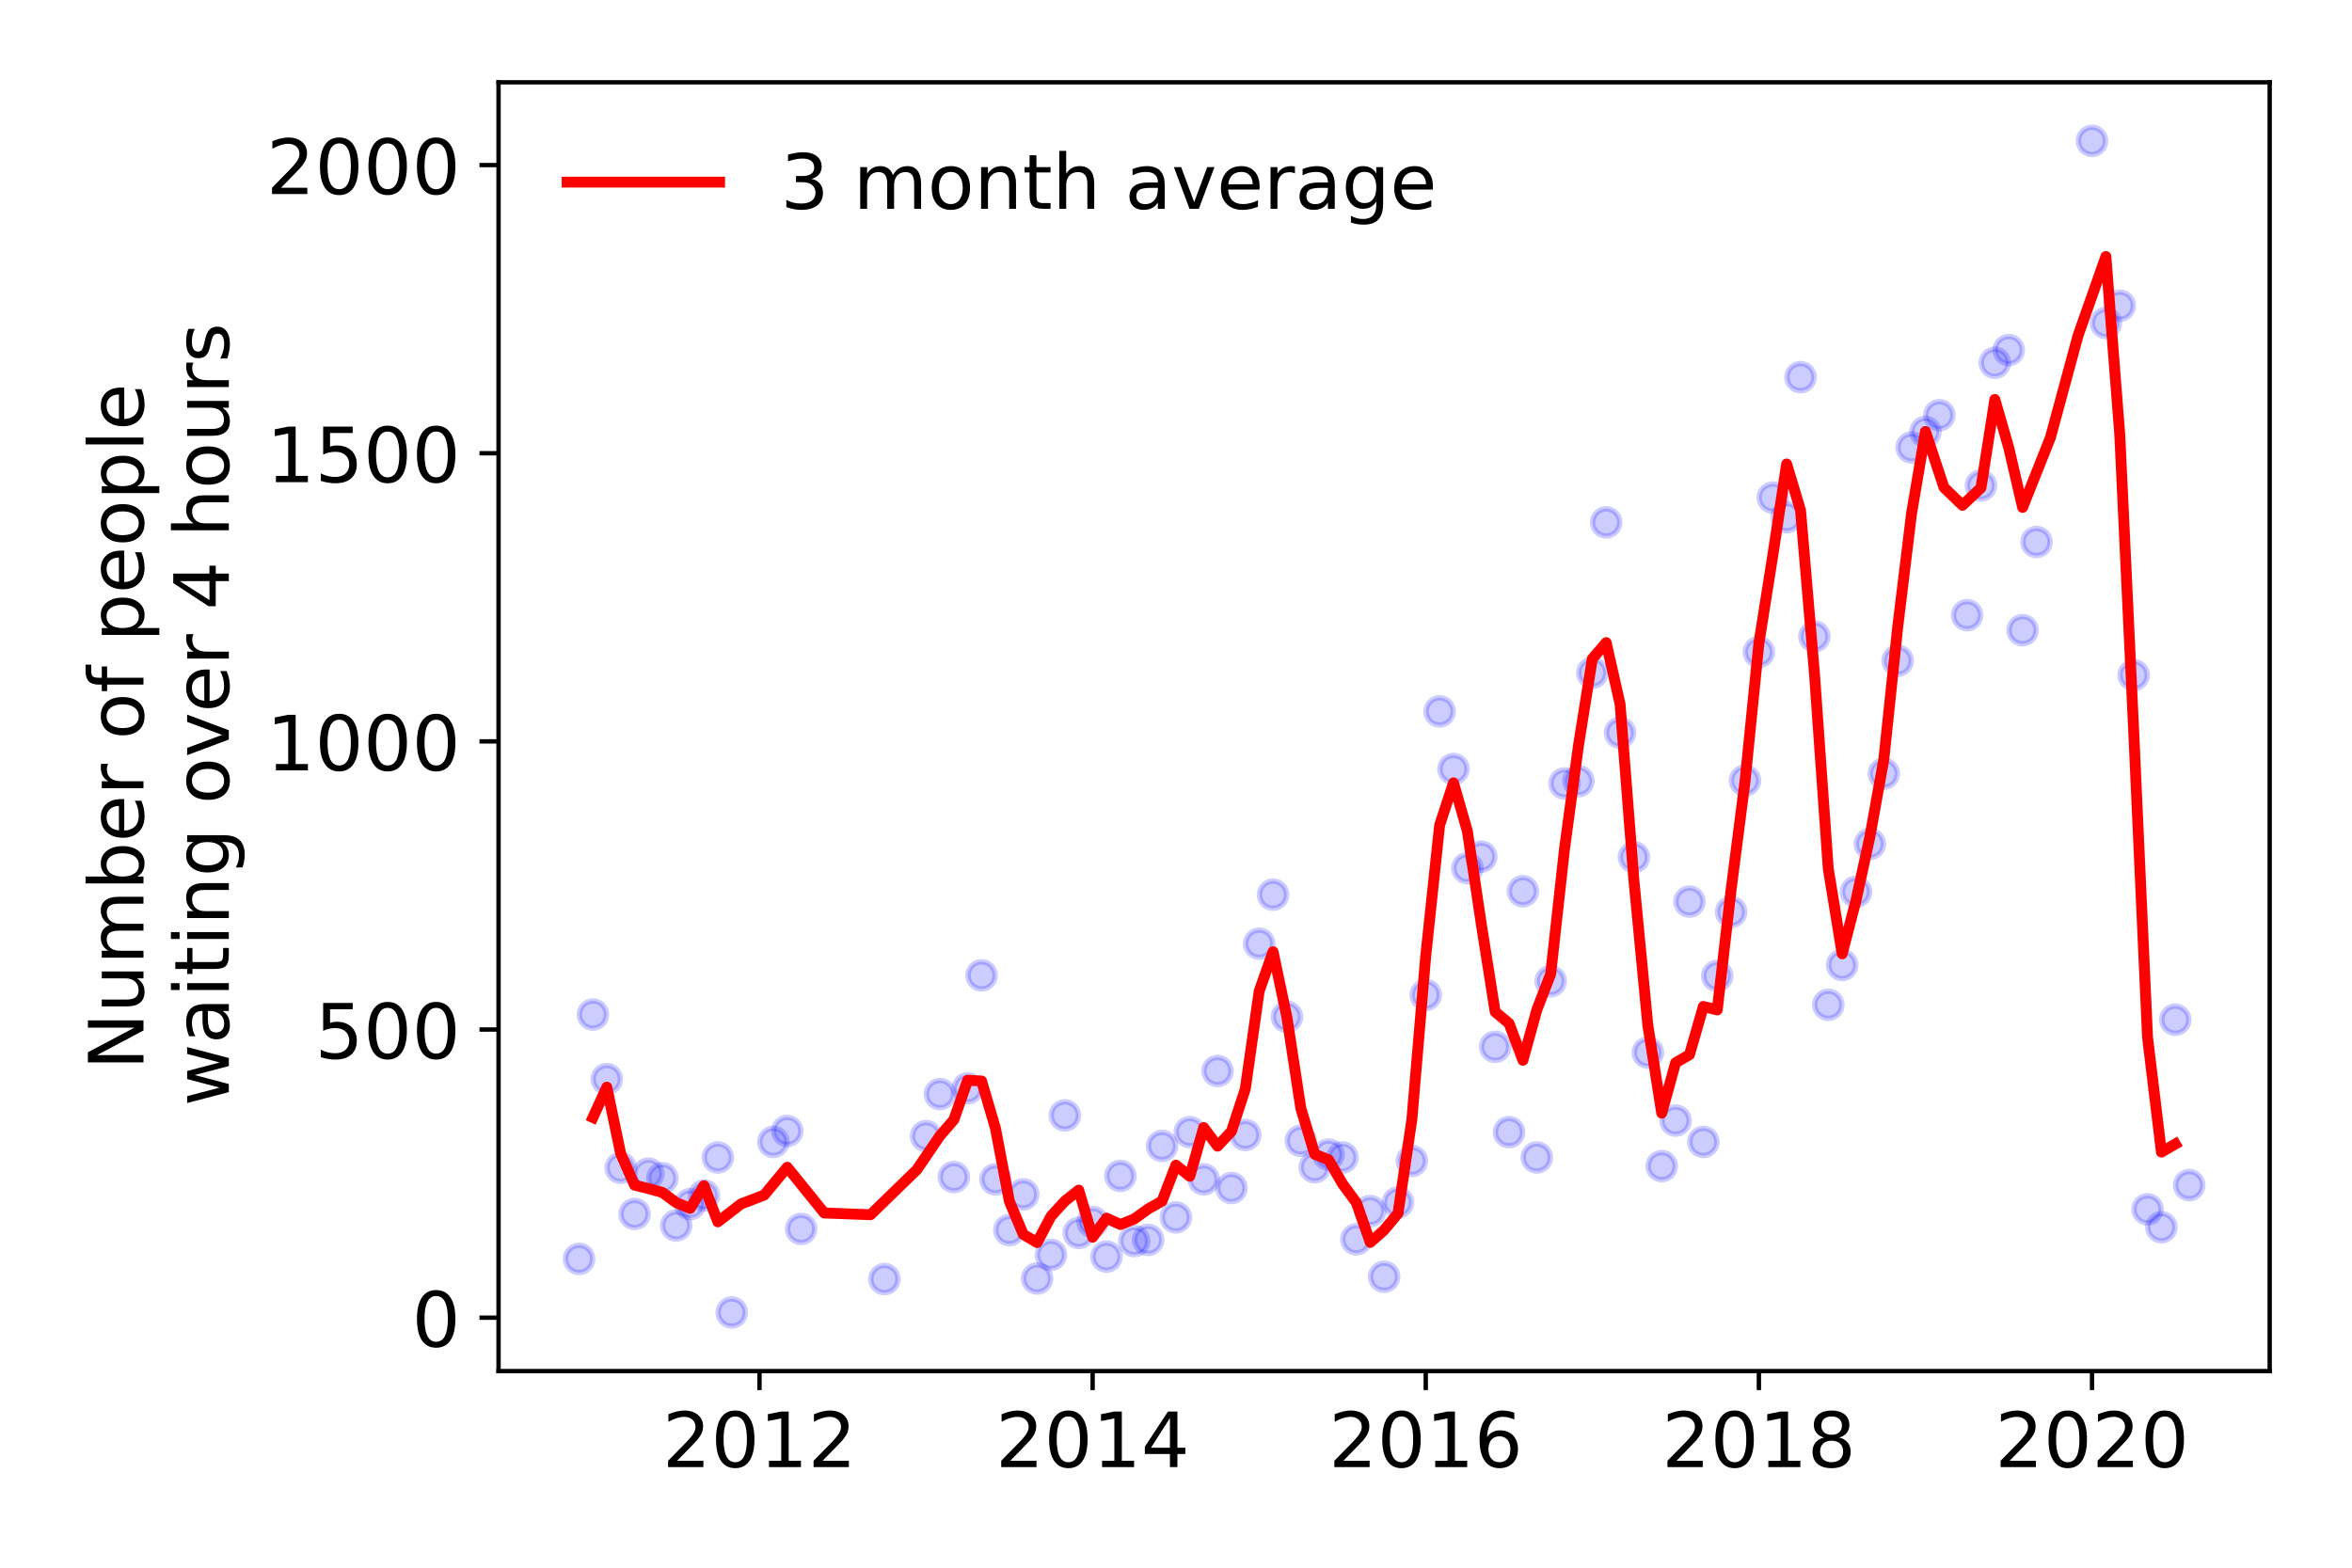 <?xml version="1.0" encoding="utf-8" standalone="no"?>
<!DOCTYPE svg PUBLIC "-//W3C//DTD SVG 1.1//EN"
  "http://www.w3.org/Graphics/SVG/1.1/DTD/svg11.dtd">
<!-- Created with matplotlib (https://matplotlib.org/) -->
<svg height="288pt" version="1.1" viewBox="0 0 432 288" width="432pt" xmlns="http://www.w3.org/2000/svg" xmlns:xlink="http://www.w3.org/1999/xlink">
 <defs>
  <style type="text/css">
*{stroke-linecap:butt;stroke-linejoin:round;}
  </style>
 </defs>
 <g id="figure_1">
  <g id="patch_1">
   <path d="M 0 288 
L 432 288 
L 432 0 
L 0 0 
z
" style="fill:#ffffff;"/>
  </g>
  <g id="axes_1">
   <g id="patch_2">
    <path d="M 91.57 251.88 
L 416.88 251.88 
L 416.88 15.12 
L 91.57 15.12 
z
" style="fill:#ffffff;"/>
   </g>
   <g id="matplotlib.axis_1">
    <g id="xtick_1">
     <g id="line2d_1">
      <defs>
       <path d="M 0 0 
L 0 3.5 
" id="m055fda1e79" style="stroke:#000000;stroke-width:0.8;"/>
      </defs>
      <g>
       <use style="stroke:#000000;stroke-width:0.8;" x="139.5" xlink:href="#m055fda1e79" y="251.88"/>
      </g>
     </g>
     <g id="text_1">
      <!-- 2012 -->
      <defs>
       <path d="M 19.188 8.297 
L 53.609 8.297 
L 53.609 0 
L 7.328 0 
L 7.328 8.297 
Q 12.938 14.109 22.625 23.891 
Q 32.328 33.688 34.812 36.531 
Q 39.547 41.844 41.422 45.531 
Q 43.312 49.219 43.312 52.781 
Q 43.312 58.594 39.234 62.25 
Q 35.156 65.922 28.609 65.922 
Q 23.969 65.922 18.812 64.312 
Q 13.672 62.703 7.812 59.422 
L 7.812 69.391 
Q 13.766 71.781 18.938 73 
Q 24.125 74.219 28.422 74.219 
Q 39.75 74.219 46.484 68.547 
Q 53.219 62.891 53.219 53.422 
Q 53.219 48.922 51.531 44.891 
Q 49.859 40.875 45.406 35.406 
Q 44.188 33.984 37.641 27.219 
Q 31.109 20.453 19.188 8.297 
z
" id="DejaVuSans-50"/>
       <path d="M 31.781 66.406 
Q 24.172 66.406 20.328 58.906 
Q 16.5 51.422 16.5 36.375 
Q 16.5 21.391 20.328 13.891 
Q 24.172 6.391 31.781 6.391 
Q 39.453 6.391 43.281 13.891 
Q 47.125 21.391 47.125 36.375 
Q 47.125 51.422 43.281 58.906 
Q 39.453 66.406 31.781 66.406 
z
M 31.781 74.219 
Q 44.047 74.219 50.516 64.516 
Q 56.984 54.828 56.984 36.375 
Q 56.984 17.969 50.516 8.266 
Q 44.047 -1.422 31.781 -1.422 
Q 19.531 -1.422 13.062 8.266 
Q 6.594 17.969 6.594 36.375 
Q 6.594 54.828 13.062 64.516 
Q 19.531 74.219 31.781 74.219 
z
" id="DejaVuSans-48"/>
       <path d="M 12.406 8.297 
L 28.516 8.297 
L 28.516 63.922 
L 10.984 60.406 
L 10.984 69.391 
L 28.422 72.906 
L 38.281 72.906 
L 38.281 8.297 
L 54.391 8.297 
L 54.391 0 
L 12.406 0 
z
" id="DejaVuSans-49"/>
      </defs>
      <g transform="translate(121.685 269.518)scale(0.14 -0.14)">
       <use xlink:href="#DejaVuSans-50"/>
       <use x="63.623" xlink:href="#DejaVuSans-48"/>
       <use x="127.246" xlink:href="#DejaVuSans-49"/>
       <use x="190.869" xlink:href="#DejaVuSans-50"/>
      </g>
     </g>
    </g>
    <g id="xtick_2">
     <g id="line2d_2">
      <g>
       <use style="stroke:#000000;stroke-width:0.8;" x="200.687" xlink:href="#m055fda1e79" y="251.88"/>
      </g>
     </g>
     <g id="text_2">
      <!-- 2014 -->
      <defs>
       <path d="M 37.797 64.312 
L 12.891 25.391 
L 37.797 25.391 
z
M 35.203 72.906 
L 47.609 72.906 
L 47.609 25.391 
L 58.016 25.391 
L 58.016 17.188 
L 47.609 17.188 
L 47.609 0 
L 37.797 0 
L 37.797 17.188 
L 4.891 17.188 
L 4.891 26.703 
z
" id="DejaVuSans-52"/>
      </defs>
      <g transform="translate(182.872 269.518)scale(0.14 -0.14)">
       <use xlink:href="#DejaVuSans-50"/>
       <use x="63.623" xlink:href="#DejaVuSans-48"/>
       <use x="127.246" xlink:href="#DejaVuSans-49"/>
       <use x="190.869" xlink:href="#DejaVuSans-52"/>
      </g>
     </g>
    </g>
    <g id="xtick_3">
     <g id="line2d_3">
      <g>
       <use style="stroke:#000000;stroke-width:0.8;" x="261.873" xlink:href="#m055fda1e79" y="251.88"/>
      </g>
     </g>
     <g id="text_3">
      <!-- 2016 -->
      <defs>
       <path d="M 33.016 40.375 
Q 26.375 40.375 22.484 35.828 
Q 18.609 31.297 18.609 23.391 
Q 18.609 15.531 22.484 10.953 
Q 26.375 6.391 33.016 6.391 
Q 39.656 6.391 43.531 10.953 
Q 47.406 15.531 47.406 23.391 
Q 47.406 31.297 43.531 35.828 
Q 39.656 40.375 33.016 40.375 
z
M 52.594 71.297 
L 52.594 62.312 
Q 48.875 64.062 45.094 64.984 
Q 41.312 65.922 37.594 65.922 
Q 27.828 65.922 22.672 59.328 
Q 17.531 52.734 16.797 39.406 
Q 19.672 43.656 24.016 45.922 
Q 28.375 48.188 33.594 48.188 
Q 44.578 48.188 50.953 41.516 
Q 57.328 34.859 57.328 23.391 
Q 57.328 12.156 50.688 5.359 
Q 44.047 -1.422 33.016 -1.422 
Q 20.359 -1.422 13.672 8.266 
Q 6.984 17.969 6.984 36.375 
Q 6.984 53.656 15.188 63.938 
Q 23.391 74.219 37.203 74.219 
Q 40.922 74.219 44.703 73.484 
Q 48.484 72.75 52.594 71.297 
z
" id="DejaVuSans-54"/>
      </defs>
      <g transform="translate(244.058 269.518)scale(0.14 -0.14)">
       <use xlink:href="#DejaVuSans-50"/>
       <use x="63.623" xlink:href="#DejaVuSans-48"/>
       <use x="127.246" xlink:href="#DejaVuSans-49"/>
       <use x="190.869" xlink:href="#DejaVuSans-54"/>
      </g>
     </g>
    </g>
    <g id="xtick_4">
     <g id="line2d_4">
      <g>
       <use style="stroke:#000000;stroke-width:0.8;" x="323.06" xlink:href="#m055fda1e79" y="251.88"/>
      </g>
     </g>
     <g id="text_4">
      <!-- 2018 -->
      <defs>
       <path d="M 31.781 34.625 
Q 24.75 34.625 20.719 30.859 
Q 16.703 27.094 16.703 20.516 
Q 16.703 13.922 20.719 10.156 
Q 24.75 6.391 31.781 6.391 
Q 38.812 6.391 42.859 10.172 
Q 46.922 13.969 46.922 20.516 
Q 46.922 27.094 42.891 30.859 
Q 38.875 34.625 31.781 34.625 
z
M 21.922 38.812 
Q 15.578 40.375 12.031 44.719 
Q 8.5 49.078 8.5 55.328 
Q 8.5 64.062 14.719 69.141 
Q 20.953 74.219 31.781 74.219 
Q 42.672 74.219 48.875 69.141 
Q 55.078 64.062 55.078 55.328 
Q 55.078 49.078 51.531 44.719 
Q 48 40.375 41.703 38.812 
Q 48.828 37.156 52.797 32.312 
Q 56.781 27.484 56.781 20.516 
Q 56.781 9.906 50.312 4.234 
Q 43.844 -1.422 31.781 -1.422 
Q 19.734 -1.422 13.25 4.234 
Q 6.781 9.906 6.781 20.516 
Q 6.781 27.484 10.781 32.312 
Q 14.797 37.156 21.922 38.812 
z
M 18.312 54.391 
Q 18.312 48.734 21.844 45.562 
Q 25.391 42.391 31.781 42.391 
Q 38.141 42.391 41.719 45.562 
Q 45.312 48.734 45.312 54.391 
Q 45.312 60.062 41.719 63.234 
Q 38.141 66.406 31.781 66.406 
Q 25.391 66.406 21.844 63.234 
Q 18.312 60.062 18.312 54.391 
z
" id="DejaVuSans-56"/>
      </defs>
      <g transform="translate(305.245 269.518)scale(0.14 -0.14)">
       <use xlink:href="#DejaVuSans-50"/>
       <use x="63.623" xlink:href="#DejaVuSans-48"/>
       <use x="127.246" xlink:href="#DejaVuSans-49"/>
       <use x="190.869" xlink:href="#DejaVuSans-56"/>
      </g>
     </g>
    </g>
    <g id="xtick_5">
     <g id="line2d_5">
      <g>
       <use style="stroke:#000000;stroke-width:0.8;" x="384.247" xlink:href="#m055fda1e79" y="251.88"/>
      </g>
     </g>
     <g id="text_5">
      <!-- 2020 -->
      <g transform="translate(366.432 269.518)scale(0.14 -0.14)">
       <use xlink:href="#DejaVuSans-50"/>
       <use x="63.623" xlink:href="#DejaVuSans-48"/>
       <use x="127.246" xlink:href="#DejaVuSans-50"/>
       <use x="190.869" xlink:href="#DejaVuSans-48"/>
      </g>
     </g>
    </g>
   </g>
   <g id="matplotlib.axis_2">
    <g id="ytick_1">
     <g id="line2d_6">
      <defs>
       <path d="M 0 0 
L -3.5 0 
" id="mafbe5d1436" style="stroke:#000000;stroke-width:0.8;"/>
      </defs>
      <g>
       <use style="stroke:#000000;stroke-width:0.8;" x="91.57" xlink:href="#mafbe5d1436" y="242.071"/>
      </g>
     </g>
     <g id="text_6">
      <!-- 0 -->
      <g transform="translate(75.662 247.39)scale(0.14 -0.14)">
       <use xlink:href="#DejaVuSans-48"/>
      </g>
     </g>
    </g>
    <g id="ytick_2">
     <g id="line2d_7">
      <g>
       <use style="stroke:#000000;stroke-width:0.8;" x="91.57" xlink:href="#mafbe5d1436" y="189.135"/>
      </g>
     </g>
     <g id="text_7">
      <!-- 500 -->
      <defs>
       <path d="M 10.797 72.906 
L 49.516 72.906 
L 49.516 64.594 
L 19.828 64.594 
L 19.828 46.734 
Q 21.969 47.469 24.109 47.828 
Q 26.266 48.188 28.422 48.188 
Q 40.625 48.188 47.75 41.5 
Q 54.891 34.812 54.891 23.391 
Q 54.891 11.625 47.562 5.094 
Q 40.234 -1.422 26.906 -1.422 
Q 22.312 -1.422 17.547 -0.641 
Q 12.797 0.141 7.719 1.703 
L 7.719 11.625 
Q 12.109 9.234 16.797 8.062 
Q 21.484 6.891 26.703 6.891 
Q 35.156 6.891 40.078 11.328 
Q 45.016 15.766 45.016 23.391 
Q 45.016 31 40.078 35.438 
Q 35.156 39.891 26.703 39.891 
Q 22.75 39.891 18.812 39.016 
Q 14.891 38.141 10.797 36.281 
z
" id="DejaVuSans-53"/>
      </defs>
      <g transform="translate(57.847 194.454)scale(0.14 -0.14)">
       <use xlink:href="#DejaVuSans-53"/>
       <use x="63.623" xlink:href="#DejaVuSans-48"/>
       <use x="127.246" xlink:href="#DejaVuSans-48"/>
      </g>
     </g>
    </g>
    <g id="ytick_3">
     <g id="line2d_8">
      <g>
       <use style="stroke:#000000;stroke-width:0.8;" x="91.57" xlink:href="#mafbe5d1436" y="136.2"/>
      </g>
     </g>
     <g id="text_8">
      <!-- 1000 -->
      <g transform="translate(48.94 141.519)scale(0.14 -0.14)">
       <use xlink:href="#DejaVuSans-49"/>
       <use x="63.623" xlink:href="#DejaVuSans-48"/>
       <use x="127.246" xlink:href="#DejaVuSans-48"/>
       <use x="190.869" xlink:href="#DejaVuSans-48"/>
      </g>
     </g>
    </g>
    <g id="ytick_4">
     <g id="line2d_9">
      <g>
       <use style="stroke:#000000;stroke-width:0.8;" x="91.57" xlink:href="#mafbe5d1436" y="83.264"/>
      </g>
     </g>
     <g id="text_9">
      <!-- 1500 -->
      <g transform="translate(48.94 88.583)scale(0.14 -0.14)">
       <use xlink:href="#DejaVuSans-49"/>
       <use x="63.623" xlink:href="#DejaVuSans-53"/>
       <use x="127.246" xlink:href="#DejaVuSans-48"/>
       <use x="190.869" xlink:href="#DejaVuSans-48"/>
      </g>
     </g>
    </g>
    <g id="ytick_5">
     <g id="line2d_10">
      <g>
       <use style="stroke:#000000;stroke-width:0.8;" x="91.57" xlink:href="#mafbe5d1436" y="30.328"/>
      </g>
     </g>
     <g id="text_10">
      <!-- 2000 -->
      <g transform="translate(48.94 35.647)scale(0.14 -0.14)">
       <use xlink:href="#DejaVuSans-50"/>
       <use x="63.623" xlink:href="#DejaVuSans-48"/>
       <use x="127.246" xlink:href="#DejaVuSans-48"/>
       <use x="190.869" xlink:href="#DejaVuSans-48"/>
      </g>
     </g>
    </g>
    <g id="text_11">
     <!-- Number of people -->
     <defs>
      <path d="M 9.812 72.906 
L 23.094 72.906 
L 55.422 11.922 
L 55.422 72.906 
L 64.984 72.906 
L 64.984 0 
L 51.703 0 
L 19.391 60.984 
L 19.391 0 
L 9.812 0 
z
" id="DejaVuSans-78"/>
      <path d="M 8.5 21.578 
L 8.5 54.688 
L 17.484 54.688 
L 17.484 21.922 
Q 17.484 14.156 20.5 10.266 
Q 23.531 6.391 29.594 6.391 
Q 36.859 6.391 41.078 11.031 
Q 45.312 15.672 45.312 23.688 
L 45.312 54.688 
L 54.297 54.688 
L 54.297 0 
L 45.312 0 
L 45.312 8.406 
Q 42.047 3.422 37.719 1 
Q 33.406 -1.422 27.688 -1.422 
Q 18.266 -1.422 13.375 4.438 
Q 8.5 10.297 8.5 21.578 
z
M 31.109 56 
z
" id="DejaVuSans-117"/>
      <path d="M 52 44.188 
Q 55.375 50.25 60.062 53.125 
Q 64.75 56 71.094 56 
Q 79.641 56 84.281 50.016 
Q 88.922 44.047 88.922 33.016 
L 88.922 0 
L 79.891 0 
L 79.891 32.719 
Q 79.891 40.578 77.094 44.375 
Q 74.312 48.188 68.609 48.188 
Q 61.625 48.188 57.562 43.547 
Q 53.516 38.922 53.516 30.906 
L 53.516 0 
L 44.484 0 
L 44.484 32.719 
Q 44.484 40.625 41.703 44.406 
Q 38.922 48.188 33.109 48.188 
Q 26.219 48.188 22.156 43.531 
Q 18.109 38.875 18.109 30.906 
L 18.109 0 
L 9.078 0 
L 9.078 54.688 
L 18.109 54.688 
L 18.109 46.188 
Q 21.188 51.219 25.484 53.609 
Q 29.781 56 35.688 56 
Q 41.656 56 45.828 52.969 
Q 50 49.953 52 44.188 
z
" id="DejaVuSans-109"/>
      <path d="M 48.688 27.297 
Q 48.688 37.203 44.609 42.844 
Q 40.531 48.484 33.406 48.484 
Q 26.266 48.484 22.188 42.844 
Q 18.109 37.203 18.109 27.297 
Q 18.109 17.391 22.188 11.75 
Q 26.266 6.109 33.406 6.109 
Q 40.531 6.109 44.609 11.75 
Q 48.688 17.391 48.688 27.297 
z
M 18.109 46.391 
Q 20.953 51.266 25.266 53.625 
Q 29.594 56 35.594 56 
Q 45.562 56 51.781 48.094 
Q 58.016 40.188 58.016 27.297 
Q 58.016 14.406 51.781 6.484 
Q 45.562 -1.422 35.594 -1.422 
Q 29.594 -1.422 25.266 0.953 
Q 20.953 3.328 18.109 8.203 
L 18.109 0 
L 9.078 0 
L 9.078 75.984 
L 18.109 75.984 
z
" id="DejaVuSans-98"/>
      <path d="M 56.203 29.594 
L 56.203 25.203 
L 14.891 25.203 
Q 15.484 15.922 20.484 11.062 
Q 25.484 6.203 34.422 6.203 
Q 39.594 6.203 44.453 7.469 
Q 49.312 8.734 54.109 11.281 
L 54.109 2.781 
Q 49.266 0.734 44.188 -0.344 
Q 39.109 -1.422 33.891 -1.422 
Q 20.797 -1.422 13.156 6.188 
Q 5.516 13.812 5.516 26.812 
Q 5.516 40.234 12.766 48.109 
Q 20.016 56 32.328 56 
Q 43.359 56 49.781 48.891 
Q 56.203 41.797 56.203 29.594 
z
M 47.219 32.234 
Q 47.125 39.594 43.094 43.984 
Q 39.062 48.391 32.422 48.391 
Q 24.906 48.391 20.391 44.141 
Q 15.875 39.891 15.188 32.172 
z
" id="DejaVuSans-101"/>
      <path d="M 41.109 46.297 
Q 39.594 47.172 37.812 47.578 
Q 36.031 48 33.891 48 
Q 26.266 48 22.188 43.047 
Q 18.109 38.094 18.109 28.812 
L 18.109 0 
L 9.078 0 
L 9.078 54.688 
L 18.109 54.688 
L 18.109 46.188 
Q 20.953 51.172 25.484 53.578 
Q 30.031 56 36.531 56 
Q 37.453 56 38.578 55.875 
Q 39.703 55.766 41.062 55.516 
z
" id="DejaVuSans-114"/>
      <path id="DejaVuSans-32"/>
      <path d="M 30.609 48.391 
Q 23.391 48.391 19.188 42.75 
Q 14.984 37.109 14.984 27.297 
Q 14.984 17.484 19.156 11.844 
Q 23.344 6.203 30.609 6.203 
Q 37.797 6.203 41.984 11.859 
Q 46.188 17.531 46.188 27.297 
Q 46.188 37.016 41.984 42.703 
Q 37.797 48.391 30.609 48.391 
z
M 30.609 56 
Q 42.328 56 49.016 48.375 
Q 55.719 40.766 55.719 27.297 
Q 55.719 13.875 49.016 6.219 
Q 42.328 -1.422 30.609 -1.422 
Q 18.844 -1.422 12.172 6.219 
Q 5.516 13.875 5.516 27.297 
Q 5.516 40.766 12.172 48.375 
Q 18.844 56 30.609 56 
z
" id="DejaVuSans-111"/>
      <path d="M 37.109 75.984 
L 37.109 68.5 
L 28.516 68.5 
Q 23.688 68.5 21.797 66.547 
Q 19.922 64.594 19.922 59.516 
L 19.922 54.688 
L 34.719 54.688 
L 34.719 47.703 
L 19.922 47.703 
L 19.922 0 
L 10.891 0 
L 10.891 47.703 
L 2.297 47.703 
L 2.297 54.688 
L 10.891 54.688 
L 10.891 58.5 
Q 10.891 67.625 15.141 71.797 
Q 19.391 75.984 28.609 75.984 
z
" id="DejaVuSans-102"/>
      <path d="M 18.109 8.203 
L 18.109 -20.797 
L 9.078 -20.797 
L 9.078 54.688 
L 18.109 54.688 
L 18.109 46.391 
Q 20.953 51.266 25.266 53.625 
Q 29.594 56 35.594 56 
Q 45.562 56 51.781 48.094 
Q 58.016 40.188 58.016 27.297 
Q 58.016 14.406 51.781 6.484 
Q 45.562 -1.422 35.594 -1.422 
Q 29.594 -1.422 25.266 0.953 
Q 20.953 3.328 18.109 8.203 
z
M 48.688 27.297 
Q 48.688 37.203 44.609 42.844 
Q 40.531 48.484 33.406 48.484 
Q 26.266 48.484 22.188 42.844 
Q 18.109 37.203 18.109 27.297 
Q 18.109 17.391 22.188 11.75 
Q 26.266 6.109 33.406 6.109 
Q 40.531 6.109 44.609 11.75 
Q 48.688 17.391 48.688 27.297 
z
" id="DejaVuSans-112"/>
      <path d="M 9.422 75.984 
L 18.406 75.984 
L 18.406 0 
L 9.422 0 
z
" id="DejaVuSans-108"/>
     </defs>
     <g transform="translate(26.352 196.547)rotate(-90)scale(0.14 -0.14)">
      <use xlink:href="#DejaVuSans-78"/>
      <use x="74.805" xlink:href="#DejaVuSans-117"/>
      <use x="138.184" xlink:href="#DejaVuSans-109"/>
      <use x="235.596" xlink:href="#DejaVuSans-98"/>
      <use x="299.072" xlink:href="#DejaVuSans-101"/>
      <use x="360.596" xlink:href="#DejaVuSans-114"/>
      <use x="401.709" xlink:href="#DejaVuSans-32"/>
      <use x="433.496" xlink:href="#DejaVuSans-111"/>
      <use x="494.678" xlink:href="#DejaVuSans-102"/>
      <use x="529.883" xlink:href="#DejaVuSans-32"/>
      <use x="561.67" xlink:href="#DejaVuSans-112"/>
      <use x="625.146" xlink:href="#DejaVuSans-101"/>
      <use x="686.67" xlink:href="#DejaVuSans-111"/>
      <use x="747.852" xlink:href="#DejaVuSans-112"/>
      <use x="811.328" xlink:href="#DejaVuSans-108"/>
      <use x="839.111" xlink:href="#DejaVuSans-101"/>
     </g>
     <!--  waiting over 4 hours -->
     <defs>
      <path d="M 4.203 54.688 
L 13.188 54.688 
L 24.422 12.016 
L 35.594 54.688 
L 46.188 54.688 
L 57.422 12.016 
L 68.609 54.688 
L 77.594 54.688 
L 63.281 0 
L 52.688 0 
L 40.922 44.828 
L 29.109 0 
L 18.5 0 
z
" id="DejaVuSans-119"/>
      <path d="M 34.281 27.484 
Q 23.391 27.484 19.188 25 
Q 14.984 22.516 14.984 16.5 
Q 14.984 11.719 18.141 8.906 
Q 21.297 6.109 26.703 6.109 
Q 34.188 6.109 38.703 11.406 
Q 43.219 16.703 43.219 25.484 
L 43.219 27.484 
z
M 52.203 31.203 
L 52.203 0 
L 43.219 0 
L 43.219 8.297 
Q 40.141 3.328 35.547 0.953 
Q 30.953 -1.422 24.312 -1.422 
Q 15.922 -1.422 10.953 3.297 
Q 6 8.016 6 15.922 
Q 6 25.141 12.172 29.828 
Q 18.359 34.516 30.609 34.516 
L 43.219 34.516 
L 43.219 35.406 
Q 43.219 41.609 39.141 45 
Q 35.062 48.391 27.688 48.391 
Q 23 48.391 18.547 47.266 
Q 14.109 46.141 10.016 43.891 
L 10.016 52.203 
Q 14.938 54.109 19.578 55.047 
Q 24.219 56 28.609 56 
Q 40.484 56 46.344 49.844 
Q 52.203 43.703 52.203 31.203 
z
" id="DejaVuSans-97"/>
      <path d="M 9.422 54.688 
L 18.406 54.688 
L 18.406 0 
L 9.422 0 
z
M 9.422 75.984 
L 18.406 75.984 
L 18.406 64.594 
L 9.422 64.594 
z
" id="DejaVuSans-105"/>
      <path d="M 18.312 70.219 
L 18.312 54.688 
L 36.812 54.688 
L 36.812 47.703 
L 18.312 47.703 
L 18.312 18.016 
Q 18.312 11.328 20.141 9.422 
Q 21.969 7.516 27.594 7.516 
L 36.812 7.516 
L 36.812 0 
L 27.594 0 
Q 17.188 0 13.234 3.875 
Q 9.281 7.766 9.281 18.016 
L 9.281 47.703 
L 2.688 47.703 
L 2.688 54.688 
L 9.281 54.688 
L 9.281 70.219 
z
" id="DejaVuSans-116"/>
      <path d="M 54.891 33.016 
L 54.891 0 
L 45.906 0 
L 45.906 32.719 
Q 45.906 40.484 42.875 44.328 
Q 39.844 48.188 33.797 48.188 
Q 26.516 48.188 22.312 43.547 
Q 18.109 38.922 18.109 30.906 
L 18.109 0 
L 9.078 0 
L 9.078 54.688 
L 18.109 54.688 
L 18.109 46.188 
Q 21.344 51.125 25.703 53.562 
Q 30.078 56 35.797 56 
Q 45.219 56 50.047 50.172 
Q 54.891 44.344 54.891 33.016 
z
" id="DejaVuSans-110"/>
      <path d="M 45.406 27.984 
Q 45.406 37.75 41.375 43.109 
Q 37.359 48.484 30.078 48.484 
Q 22.859 48.484 18.828 43.109 
Q 14.797 37.75 14.797 27.984 
Q 14.797 18.266 18.828 12.891 
Q 22.859 7.516 30.078 7.516 
Q 37.359 7.516 41.375 12.891 
Q 45.406 18.266 45.406 27.984 
z
M 54.391 6.781 
Q 54.391 -7.172 48.188 -13.984 
Q 42 -20.797 29.203 -20.797 
Q 24.469 -20.797 20.266 -20.094 
Q 16.062 -19.391 12.109 -17.922 
L 12.109 -9.188 
Q 16.062 -11.328 19.922 -12.344 
Q 23.781 -13.375 27.781 -13.375 
Q 36.625 -13.375 41.016 -8.766 
Q 45.406 -4.156 45.406 5.172 
L 45.406 9.625 
Q 42.625 4.781 38.281 2.391 
Q 33.938 0 27.875 0 
Q 17.828 0 11.672 7.656 
Q 5.516 15.328 5.516 27.984 
Q 5.516 40.672 11.672 48.328 
Q 17.828 56 27.875 56 
Q 33.938 56 38.281 53.609 
Q 42.625 51.219 45.406 46.391 
L 45.406 54.688 
L 54.391 54.688 
z
" id="DejaVuSans-103"/>
      <path d="M 2.984 54.688 
L 12.5 54.688 
L 29.594 8.797 
L 46.688 54.688 
L 56.203 54.688 
L 35.688 0 
L 23.484 0 
z
" id="DejaVuSans-118"/>
      <path d="M 54.891 33.016 
L 54.891 0 
L 45.906 0 
L 45.906 32.719 
Q 45.906 40.484 42.875 44.328 
Q 39.844 48.188 33.797 48.188 
Q 26.516 48.188 22.312 43.547 
Q 18.109 38.922 18.109 30.906 
L 18.109 0 
L 9.078 0 
L 9.078 75.984 
L 18.109 75.984 
L 18.109 46.188 
Q 21.344 51.125 25.703 53.562 
Q 30.078 56 35.797 56 
Q 45.219 56 50.047 50.172 
Q 54.891 44.344 54.891 33.016 
z
" id="DejaVuSans-104"/>
      <path d="M 44.281 53.078 
L 44.281 44.578 
Q 40.484 46.531 36.375 47.5 
Q 32.281 48.484 27.875 48.484 
Q 21.188 48.484 17.844 46.438 
Q 14.5 44.391 14.5 40.281 
Q 14.5 37.156 16.891 35.375 
Q 19.281 33.594 26.516 31.984 
L 29.594 31.297 
Q 39.156 29.25 43.188 25.516 
Q 47.219 21.781 47.219 15.094 
Q 47.219 7.469 41.188 3.016 
Q 35.156 -1.422 24.609 -1.422 
Q 20.219 -1.422 15.453 -0.562 
Q 10.688 0.297 5.422 2 
L 5.422 11.281 
Q 10.406 8.688 15.234 7.391 
Q 20.062 6.109 24.812 6.109 
Q 31.156 6.109 34.562 8.281 
Q 37.984 10.453 37.984 14.406 
Q 37.984 18.062 35.516 20.016 
Q 33.062 21.969 24.703 23.781 
L 21.578 24.516 
Q 13.234 26.266 9.516 29.906 
Q 5.812 33.547 5.812 39.891 
Q 5.812 47.609 11.281 51.797 
Q 16.75 56 26.812 56 
Q 31.781 56 36.172 55.266 
Q 40.578 54.547 44.281 53.078 
z
" id="DejaVuSans-115"/>
     </defs>
     <g transform="translate(42.028 207.672)rotate(-90)scale(0.14 -0.14)">
      <use xlink:href="#DejaVuSans-32"/>
      <use x="31.787" xlink:href="#DejaVuSans-119"/>
      <use x="113.574" xlink:href="#DejaVuSans-97"/>
      <use x="174.854" xlink:href="#DejaVuSans-105"/>
      <use x="202.637" xlink:href="#DejaVuSans-116"/>
      <use x="241.846" xlink:href="#DejaVuSans-105"/>
      <use x="269.629" xlink:href="#DejaVuSans-110"/>
      <use x="333.008" xlink:href="#DejaVuSans-103"/>
      <use x="396.484" xlink:href="#DejaVuSans-32"/>
      <use x="428.271" xlink:href="#DejaVuSans-111"/>
      <use x="489.453" xlink:href="#DejaVuSans-118"/>
      <use x="548.633" xlink:href="#DejaVuSans-101"/>
      <use x="610.156" xlink:href="#DejaVuSans-114"/>
      <use x="651.27" xlink:href="#DejaVuSans-32"/>
      <use x="683.057" xlink:href="#DejaVuSans-52"/>
      <use x="746.68" xlink:href="#DejaVuSans-32"/>
      <use x="778.467" xlink:href="#DejaVuSans-104"/>
      <use x="841.846" xlink:href="#DejaVuSans-111"/>
      <use x="903.027" xlink:href="#DejaVuSans-117"/>
      <use x="966.406" xlink:href="#DejaVuSans-114"/>
      <use x="1007.52" xlink:href="#DejaVuSans-115"/>
     </g>
    </g>
   </g>
   <g id="line2d_11">
    <defs>
     <path d="M 0 2.5 
C 0.663 2.5 1.299 2.237 1.768 1.768 
C 2.237 1.299 2.5 0.663 2.5 0 
C 2.5 -0.663 2.237 -1.299 1.768 -1.768 
C 1.299 -2.237 0.663 -2.5 0 -2.5 
C -0.663 -2.5 -1.299 -2.237 -1.768 -1.768 
C -2.237 -1.299 -2.5 -0.663 -2.5 0 
C -2.5 0.663 -2.237 1.299 -1.768 1.768 
C -1.299 2.237 -0.663 2.5 0 2.5 
z
" id="md194999c7e" style="stroke:#0000ff;stroke-opacity:0.2;"/>
    </defs>
    <g clip-path="url(#pe3b307d0be)">
     <use style="fill:#0000ff;fill-opacity:0.2;stroke:#0000ff;stroke-opacity:0.2;" x="402.093" xlink:href="#md194999c7e" y="217.721"/>
     <use style="fill:#0000ff;fill-opacity:0.2;stroke:#0000ff;stroke-opacity:0.2;" x="399.544" xlink:href="#md194999c7e" y="187.336"/>
     <use style="fill:#0000ff;fill-opacity:0.2;stroke:#0000ff;stroke-opacity:0.2;" x="396.994" xlink:href="#md194999c7e" y="225.449"/>
     <use style="fill:#0000ff;fill-opacity:0.2;stroke:#0000ff;stroke-opacity:0.2;" x="394.445" xlink:href="#md194999c7e" y="222.167"/>
     <use style="fill:#0000ff;fill-opacity:0.2;stroke:#0000ff;stroke-opacity:0.2;" x="391.895" xlink:href="#md194999c7e" y="124.025"/>
     <use style="fill:#0000ff;fill-opacity:0.2;stroke:#0000ff;stroke-opacity:0.2;" x="389.346" xlink:href="#md194999c7e" y="56.161"/>
     <use style="fill:#0000ff;fill-opacity:0.2;stroke:#0000ff;stroke-opacity:0.2;" x="386.796" xlink:href="#md194999c7e" y="59.337"/>
     <use style="fill:#0000ff;fill-opacity:0.2;stroke:#0000ff;stroke-opacity:0.2;" x="384.247" xlink:href="#md194999c7e" y="25.882"/>
     <use style="fill:#0000ff;fill-opacity:0.2;stroke:#0000ff;stroke-opacity:0.2;" x="374.049" xlink:href="#md194999c7e" y="99.568"/>
     <use style="fill:#0000ff;fill-opacity:0.2;stroke:#0000ff;stroke-opacity:0.2;" x="371.5" xlink:href="#md194999c7e" y="115.767"/>
     <use style="fill:#0000ff;fill-opacity:0.2;stroke:#0000ff;stroke-opacity:0.2;" x="368.95" xlink:href="#md194999c7e" y="64.313"/>
     <use style="fill:#0000ff;fill-opacity:0.2;stroke:#0000ff;stroke-opacity:0.2;" x="366.401" xlink:href="#md194999c7e" y="66.642"/>
     <use style="fill:#0000ff;fill-opacity:0.2;stroke:#0000ff;stroke-opacity:0.2;" x="363.851" xlink:href="#md194999c7e" y="89.193"/>
     <use style="fill:#0000ff;fill-opacity:0.2;stroke:#0000ff;stroke-opacity:0.2;" x="361.302" xlink:href="#md194999c7e" y="113.014"/>
     <use style="fill:#0000ff;fill-opacity:0.2;stroke:#0000ff;stroke-opacity:0.2;" x="356.203" xlink:href="#md194999c7e" y="76.277"/>
     <use style="fill:#0000ff;fill-opacity:0.2;stroke:#0000ff;stroke-opacity:0.2;" x="353.654" xlink:href="#md194999c7e" y="79.347"/>
     <use style="fill:#0000ff;fill-opacity:0.2;stroke:#0000ff;stroke-opacity:0.2;" x="351.104" xlink:href="#md194999c7e" y="82.205"/>
     <use style="fill:#0000ff;fill-opacity:0.2;stroke:#0000ff;stroke-opacity:0.2;" x="348.555" xlink:href="#md194999c7e" y="121.378"/>
     <use style="fill:#0000ff;fill-opacity:0.2;stroke:#0000ff;stroke-opacity:0.2;" x="346.005" xlink:href="#md194999c7e" y="142.129"/>
     <use style="fill:#0000ff;fill-opacity:0.2;stroke:#0000ff;stroke-opacity:0.2;" x="343.456" xlink:href="#md194999c7e" y="155.045"/>
     <use style="fill:#0000ff;fill-opacity:0.2;stroke:#0000ff;stroke-opacity:0.2;" x="340.906" xlink:href="#md194999c7e" y="163.832"/>
     <use style="fill:#0000ff;fill-opacity:0.2;stroke:#0000ff;stroke-opacity:0.2;" x="338.357" xlink:href="#md194999c7e" y="177.278"/>
     <use style="fill:#0000ff;fill-opacity:0.2;stroke:#0000ff;stroke-opacity:0.2;" x="335.807" xlink:href="#md194999c7e" y="184.583"/>
     <use style="fill:#0000ff;fill-opacity:0.2;stroke:#0000ff;stroke-opacity:0.2;" x="333.258" xlink:href="#md194999c7e" y="116.931"/>
     <use style="fill:#0000ff;fill-opacity:0.2;stroke:#0000ff;stroke-opacity:0.2;" x="330.709" xlink:href="#md194999c7e" y="69.289"/>
     <use style="fill:#0000ff;fill-opacity:0.2;stroke:#0000ff;stroke-opacity:0.2;" x="328.159" xlink:href="#md194999c7e" y="95.016"/>
     <use style="fill:#0000ff;fill-opacity:0.2;stroke:#0000ff;stroke-opacity:0.2;" x="325.61" xlink:href="#md194999c7e" y="91.416"/>
     <use style="fill:#0000ff;fill-opacity:0.2;stroke:#0000ff;stroke-opacity:0.2;" x="323.06" xlink:href="#md194999c7e" y="119.79"/>
     <use style="fill:#0000ff;fill-opacity:0.2;stroke:#0000ff;stroke-opacity:0.2;" x="320.511" xlink:href="#md194999c7e" y="143.399"/>
     <use style="fill:#0000ff;fill-opacity:0.2;stroke:#0000ff;stroke-opacity:0.2;" x="317.961" xlink:href="#md194999c7e" y="167.538"/>
     <use style="fill:#0000ff;fill-opacity:0.2;stroke:#0000ff;stroke-opacity:0.2;" x="315.412" xlink:href="#md194999c7e" y="179.289"/>
     <use style="fill:#0000ff;fill-opacity:0.2;stroke:#0000ff;stroke-opacity:0.2;" x="312.862" xlink:href="#md194999c7e" y="209.78"/>
     <use style="fill:#0000ff;fill-opacity:0.2;stroke:#0000ff;stroke-opacity:0.2;" x="310.313" xlink:href="#md194999c7e" y="165.632"/>
     <use style="fill:#0000ff;fill-opacity:0.2;stroke:#0000ff;stroke-opacity:0.2;" x="307.763" xlink:href="#md194999c7e" y="205.863"/>
     <use style="fill:#0000ff;fill-opacity:0.2;stroke:#0000ff;stroke-opacity:0.2;" x="305.214" xlink:href="#md194999c7e" y="214.227"/>
     <use style="fill:#0000ff;fill-opacity:0.2;stroke:#0000ff;stroke-opacity:0.2;" x="302.665" xlink:href="#md194999c7e" y="193.37"/>
     <use style="fill:#0000ff;fill-opacity:0.2;stroke:#0000ff;stroke-opacity:0.2;" x="300.115" xlink:href="#md194999c7e" y="157.48"/>
     <use style="fill:#0000ff;fill-opacity:0.2;stroke:#0000ff;stroke-opacity:0.2;" x="297.566" xlink:href="#md194999c7e" y="134.612"/>
     <use style="fill:#0000ff;fill-opacity:0.2;stroke:#0000ff;stroke-opacity:0.2;" x="295.016" xlink:href="#md194999c7e" y="95.969"/>
     <use style="fill:#0000ff;fill-opacity:0.2;stroke:#0000ff;stroke-opacity:0.2;" x="292.467" xlink:href="#md194999c7e" y="123.601"/>
     <use style="fill:#0000ff;fill-opacity:0.2;stroke:#0000ff;stroke-opacity:0.2;" x="289.917" xlink:href="#md194999c7e" y="143.505"/>
     <use style="fill:#0000ff;fill-opacity:0.2;stroke:#0000ff;stroke-opacity:0.2;" x="287.368" xlink:href="#md194999c7e" y="143.928"/>
     <use style="fill:#0000ff;fill-opacity:0.2;stroke:#0000ff;stroke-opacity:0.2;" x="284.818" xlink:href="#md194999c7e" y="180.242"/>
     <use style="fill:#0000ff;fill-opacity:0.2;stroke:#0000ff;stroke-opacity:0.2;" x="282.269" xlink:href="#md194999c7e" y="212.639"/>
     <use style="fill:#0000ff;fill-opacity:0.2;stroke:#0000ff;stroke-opacity:0.2;" x="279.72" xlink:href="#md194999c7e" y="163.726"/>
     <use style="fill:#0000ff;fill-opacity:0.2;stroke:#0000ff;stroke-opacity:0.2;" x="277.17" xlink:href="#md194999c7e" y="207.98"/>
     <use style="fill:#0000ff;fill-opacity:0.2;stroke:#0000ff;stroke-opacity:0.2;" x="274.621" xlink:href="#md194999c7e" y="192.312"/>
     <use style="fill:#0000ff;fill-opacity:0.2;stroke:#0000ff;stroke-opacity:0.2;" x="272.071" xlink:href="#md194999c7e" y="157.374"/>
     <use style="fill:#0000ff;fill-opacity:0.2;stroke:#0000ff;stroke-opacity:0.2;" x="269.522" xlink:href="#md194999c7e" y="159.491"/>
     <use style="fill:#0000ff;fill-opacity:0.2;stroke:#0000ff;stroke-opacity:0.2;" x="266.972" xlink:href="#md194999c7e" y="141.282"/>
     <use style="fill:#0000ff;fill-opacity:0.2;stroke:#0000ff;stroke-opacity:0.2;" x="264.423" xlink:href="#md194999c7e" y="130.694"/>
     <use style="fill:#0000ff;fill-opacity:0.2;stroke:#0000ff;stroke-opacity:0.2;" x="261.873" xlink:href="#md194999c7e" y="182.783"/>
     <use style="fill:#0000ff;fill-opacity:0.2;stroke:#0000ff;stroke-opacity:0.2;" x="259.324" xlink:href="#md194999c7e" y="213.274"/>
     <use style="fill:#0000ff;fill-opacity:0.2;stroke:#0000ff;stroke-opacity:0.2;" x="256.774" xlink:href="#md194999c7e" y="220.897"/>
     <use style="fill:#0000ff;fill-opacity:0.2;stroke:#0000ff;stroke-opacity:0.2;" x="254.225" xlink:href="#md194999c7e" y="234.554"/>
     <use style="fill:#0000ff;fill-opacity:0.2;stroke:#0000ff;stroke-opacity:0.2;" x="251.676" xlink:href="#md194999c7e" y="222.485"/>
     <use style="fill:#0000ff;fill-opacity:0.2;stroke:#0000ff;stroke-opacity:0.2;" x="249.126" xlink:href="#md194999c7e" y="227.673"/>
     <use style="fill:#0000ff;fill-opacity:0.2;stroke:#0000ff;stroke-opacity:0.2;" x="246.577" xlink:href="#md194999c7e" y="212.639"/>
     <use style="fill:#0000ff;fill-opacity:0.2;stroke:#0000ff;stroke-opacity:0.2;" x="244.027" xlink:href="#md194999c7e" y="212.109"/>
     <use style="fill:#0000ff;fill-opacity:0.2;stroke:#0000ff;stroke-opacity:0.2;" x="241.478" xlink:href="#md194999c7e" y="214.439"/>
     <use style="fill:#0000ff;fill-opacity:0.2;stroke:#0000ff;stroke-opacity:0.2;" x="238.928" xlink:href="#md194999c7e" y="209.569"/>
     <use style="fill:#0000ff;fill-opacity:0.2;stroke:#0000ff;stroke-opacity:0.2;" x="236.379" xlink:href="#md194999c7e" y="186.806"/>
     <use style="fill:#0000ff;fill-opacity:0.2;stroke:#0000ff;stroke-opacity:0.2;" x="233.829" xlink:href="#md194999c7e" y="164.361"/>
     <use style="fill:#0000ff;fill-opacity:0.2;stroke:#0000ff;stroke-opacity:0.2;" x="231.28" xlink:href="#md194999c7e" y="173.361"/>
     <use style="fill:#0000ff;fill-opacity:0.2;stroke:#0000ff;stroke-opacity:0.2;" x="228.73" xlink:href="#md194999c7e" y="208.51"/>
     <use style="fill:#0000ff;fill-opacity:0.2;stroke:#0000ff;stroke-opacity:0.2;" x="226.181" xlink:href="#md194999c7e" y="218.25"/>
     <use style="fill:#0000ff;fill-opacity:0.2;stroke:#0000ff;stroke-opacity:0.2;" x="223.632" xlink:href="#md194999c7e" y="196.758"/>
     <use style="fill:#0000ff;fill-opacity:0.2;stroke:#0000ff;stroke-opacity:0.2;" x="221.082" xlink:href="#md194999c7e" y="216.662"/>
     <use style="fill:#0000ff;fill-opacity:0.2;stroke:#0000ff;stroke-opacity:0.2;" x="218.533" xlink:href="#md194999c7e" y="207.98"/>
     <use style="fill:#0000ff;fill-opacity:0.2;stroke:#0000ff;stroke-opacity:0.2;" x="215.983" xlink:href="#md194999c7e" y="223.649"/>
     <use style="fill:#0000ff;fill-opacity:0.2;stroke:#0000ff;stroke-opacity:0.2;" x="213.434" xlink:href="#md194999c7e" y="210.521"/>
     <use style="fill:#0000ff;fill-opacity:0.2;stroke:#0000ff;stroke-opacity:0.2;" x="210.884" xlink:href="#md194999c7e" y="227.778"/>
     <use style="fill:#0000ff;fill-opacity:0.2;stroke:#0000ff;stroke-opacity:0.2;" x="208.335" xlink:href="#md194999c7e" y="227.99"/>
     <use style="fill:#0000ff;fill-opacity:0.2;stroke:#0000ff;stroke-opacity:0.2;" x="205.785" xlink:href="#md194999c7e" y="216.027"/>
     <use style="fill:#0000ff;fill-opacity:0.2;stroke:#0000ff;stroke-opacity:0.2;" x="203.236" xlink:href="#md194999c7e" y="230.849"/>
     <use style="fill:#0000ff;fill-opacity:0.2;stroke:#0000ff;stroke-opacity:0.2;" x="200.687" xlink:href="#md194999c7e" y="224.496"/>
     <use style="fill:#0000ff;fill-opacity:0.2;stroke:#0000ff;stroke-opacity:0.2;" x="198.137" xlink:href="#md194999c7e" y="226.508"/>
     <use style="fill:#0000ff;fill-opacity:0.2;stroke:#0000ff;stroke-opacity:0.2;" x="195.588" xlink:href="#md194999c7e" y="204.91"/>
     <use style="fill:#0000ff;fill-opacity:0.2;stroke:#0000ff;stroke-opacity:0.2;" x="193.038" xlink:href="#md194999c7e" y="230.531"/>
     <use style="fill:#0000ff;fill-opacity:0.2;stroke:#0000ff;stroke-opacity:0.2;" x="190.489" xlink:href="#md194999c7e" y="234.872"/>
     <use style="fill:#0000ff;fill-opacity:0.2;stroke:#0000ff;stroke-opacity:0.2;" x="187.939" xlink:href="#md194999c7e" y="219.415"/>
     <use style="fill:#0000ff;fill-opacity:0.2;stroke:#0000ff;stroke-opacity:0.2;" x="185.39" xlink:href="#md194999c7e" y="225.979"/>
     <use style="fill:#0000ff;fill-opacity:0.2;stroke:#0000ff;stroke-opacity:0.2;" x="182.84" xlink:href="#md194999c7e" y="216.662"/>
     <use style="fill:#0000ff;fill-opacity:0.2;stroke:#0000ff;stroke-opacity:0.2;" x="180.291" xlink:href="#md194999c7e" y="179.183"/>
     <use style="fill:#0000ff;fill-opacity:0.2;stroke:#0000ff;stroke-opacity:0.2;" x="177.741" xlink:href="#md194999c7e" y="199.934"/>
     <use style="fill:#0000ff;fill-opacity:0.2;stroke:#0000ff;stroke-opacity:0.2;" x="175.192" xlink:href="#md194999c7e" y="216.238"/>
     <use style="fill:#0000ff;fill-opacity:0.2;stroke:#0000ff;stroke-opacity:0.2;" x="172.643" xlink:href="#md194999c7e" y="200.993"/>
     <use style="fill:#0000ff;fill-opacity:0.2;stroke:#0000ff;stroke-opacity:0.2;" x="170.093" xlink:href="#md194999c7e" y="208.722"/>
     <use style="fill:#0000ff;fill-opacity:0.2;stroke:#0000ff;stroke-opacity:0.2;" x="162.445" xlink:href="#md194999c7e" y="234.978"/>
     <use style="fill:#0000ff;fill-opacity:0.2;stroke:#0000ff;stroke-opacity:0.2;" x="147.148" xlink:href="#md194999c7e" y="225.767"/>
     <use style="fill:#0000ff;fill-opacity:0.2;stroke:#0000ff;stroke-opacity:0.2;" x="144.599" xlink:href="#md194999c7e" y="207.769"/>
     <use style="fill:#0000ff;fill-opacity:0.2;stroke:#0000ff;stroke-opacity:0.2;" x="142.049" xlink:href="#md194999c7e" y="209.78"/>
     <use style="fill:#0000ff;fill-opacity:0.2;stroke:#0000ff;stroke-opacity:0.2;" x="134.401" xlink:href="#md194999c7e" y="241.118"/>
     <use style="fill:#0000ff;fill-opacity:0.2;stroke:#0000ff;stroke-opacity:0.2;" x="131.851" xlink:href="#md194999c7e" y="212.639"/>
     <use style="fill:#0000ff;fill-opacity:0.2;stroke:#0000ff;stroke-opacity:0.2;" x="129.302" xlink:href="#md194999c7e" y="219.626"/>
     <use style="fill:#0000ff;fill-opacity:0.2;stroke:#0000ff;stroke-opacity:0.2;" x="126.752" xlink:href="#md194999c7e" y="221.214"/>
     <use style="fill:#0000ff;fill-opacity:0.2;stroke:#0000ff;stroke-opacity:0.2;" x="124.203" xlink:href="#md194999c7e" y="225.132"/>
     <use style="fill:#0000ff;fill-opacity:0.2;stroke:#0000ff;stroke-opacity:0.2;" x="121.654" xlink:href="#md194999c7e" y="216.45"/>
     <use style="fill:#0000ff;fill-opacity:0.2;stroke:#0000ff;stroke-opacity:0.2;" x="119.104" xlink:href="#md194999c7e" y="215.603"/>
     <use style="fill:#0000ff;fill-opacity:0.2;stroke:#0000ff;stroke-opacity:0.2;" x="116.555" xlink:href="#md194999c7e" y="223.014"/>
     <use style="fill:#0000ff;fill-opacity:0.2;stroke:#0000ff;stroke-opacity:0.2;" x="114.005" xlink:href="#md194999c7e" y="214.544"/>
     <use style="fill:#0000ff;fill-opacity:0.2;stroke:#0000ff;stroke-opacity:0.2;" x="111.456" xlink:href="#md194999c7e" y="198.24"/>
     <use style="fill:#0000ff;fill-opacity:0.2;stroke:#0000ff;stroke-opacity:0.2;" x="108.906" xlink:href="#md194999c7e" y="186.383"/>
     <use style="fill:#0000ff;fill-opacity:0.2;stroke:#0000ff;stroke-opacity:0.2;" x="106.357" xlink:href="#md194999c7e" y="231.272"/>
    </g>
   </g>
   <g id="line2d_12">
    <path clip-path="url(#pe3b307d0be)" d="M 399.544 210.168 
L 396.994 211.651 
L 394.445 190.547 
L 391.895 134.118 
L 389.346 79.841 
L 386.796 47.127 
L 381.698 61.596 
L 376.599 80.406 
L 371.5 93.216 
L 368.95 82.241 
L 366.401 73.383 
L 363.851 89.616 
L 360.452 92.828 
L 357.053 89.546 
L 353.654 79.276 
L 351.104 94.31 
L 348.555 115.237 
L 346.005 139.517 
L 343.456 153.668 
L 340.906 165.385 
L 338.357 175.231 
L 335.807 159.597 
L 333.258 123.601 
L 330.709 93.745 
L 328.159 85.24 
L 325.61 102.074 
L 323.06 118.202 
L 320.511 143.575 
L 317.961 163.409 
L 315.412 185.536 
L 312.862 184.901 
L 310.313 193.758 
L 307.763 195.241 
L 305.214 204.487 
L 302.665 188.359 
L 300.115 161.821 
L 297.566 129.353 
L 295.016 118.06 
L 292.467 121.025 
L 289.917 137.011 
L 287.368 155.892 
L 284.818 178.936 
L 282.269 185.536 
L 279.72 194.782 
L 277.17 188.006 
L 274.621 185.889 
L 272.071 169.726 
L 269.522 152.716 
L 266.972 143.822 
L 264.423 151.586 
L 261.873 175.584 
L 259.324 205.651 
L 256.774 222.908 
L 254.225 225.979 
L 251.676 228.237 
L 249.126 220.932 
L 246.577 217.474 
L 244.027 213.062 
L 241.478 212.039 
L 238.928 203.604 
L 236.379 186.912 
L 233.829 174.843 
L 231.28 182.077 
L 228.73 200.04 
L 226.181 207.839 
L 223.632 210.557 
L 221.082 207.133 
L 218.533 216.097 
L 215.983 214.05 
L 213.434 220.65 
L 210.884 222.097 
L 208.335 223.932 
L 205.785 224.955 
L 203.236 223.791 
L 200.687 227.284 
L 198.137 218.638 
L 195.588 220.65 
L 193.038 223.438 
L 190.489 228.272 
L 187.939 226.755 
L 185.39 220.685 
L 182.84 207.275 
L 180.291 198.593 
L 177.741 198.452 
L 175.192 205.722 
L 172.643 208.651 
L 168.393 214.897 
L 159.895 223.155 
L 151.397 222.838 
L 144.599 214.439 
L 140.35 219.556 
L 136.1 221.179 
L 131.851 224.461 
L 129.302 217.826 
L 126.752 221.991 
L 124.203 220.932 
L 121.654 219.062 
L 119.104 218.356 
L 116.555 217.721 
L 114.005 211.933 
L 111.456 199.723 
L 108.906 205.298 
" style="fill:none;stroke:#ff0000;stroke-linecap:square;stroke-width:2;"/>
   </g>
   <g id="patch_3">
    <path d="M 91.57 251.88 
L 91.57 15.12 
" style="fill:none;stroke:#000000;stroke-linecap:square;stroke-linejoin:miter;stroke-width:0.8;"/>
   </g>
   <g id="patch_4">
    <path d="M 416.88 251.88 
L 416.88 15.12 
" style="fill:none;stroke:#000000;stroke-linecap:square;stroke-linejoin:miter;stroke-width:0.8;"/>
   </g>
   <g id="patch_5">
    <path d="M 91.57 251.88 
L 416.88 251.88 
" style="fill:none;stroke:#000000;stroke-linecap:square;stroke-linejoin:miter;stroke-width:0.8;"/>
   </g>
   <g id="patch_6">
    <path d="M 91.57 15.12 
L 416.88 15.12 
" style="fill:none;stroke:#000000;stroke-linecap:square;stroke-linejoin:miter;stroke-width:0.8;"/>
   </g>
   <g id="legend_1">
    <g id="line2d_13">
     <path d="M 104.17 33.458 
L 132.17 33.458 
" style="fill:none;stroke:#ff0000;stroke-linecap:square;stroke-width:2;"/>
    </g>
    <g id="line2d_14"/>
    <g id="text_12">
     <!-- 3 month average -->
     <defs>
      <path d="M 40.578 39.312 
Q 47.656 37.797 51.625 33 
Q 55.609 28.219 55.609 21.188 
Q 55.609 10.406 48.188 4.484 
Q 40.766 -1.422 27.094 -1.422 
Q 22.516 -1.422 17.656 -0.516 
Q 12.797 0.391 7.625 2.203 
L 7.625 11.719 
Q 11.719 9.328 16.594 8.109 
Q 21.484 6.891 26.812 6.891 
Q 36.078 6.891 40.938 10.547 
Q 45.797 14.203 45.797 21.188 
Q 45.797 27.641 41.281 31.266 
Q 36.766 34.906 28.719 34.906 
L 20.219 34.906 
L 20.219 43.016 
L 29.109 43.016 
Q 36.375 43.016 40.234 45.922 
Q 44.094 48.828 44.094 54.297 
Q 44.094 59.906 40.109 62.906 
Q 36.141 65.922 28.719 65.922 
Q 24.656 65.922 20.016 65.031 
Q 15.375 64.156 9.812 62.312 
L 9.812 71.094 
Q 15.438 72.656 20.344 73.438 
Q 25.25 74.219 29.594 74.219 
Q 40.828 74.219 47.359 69.109 
Q 53.906 64.016 53.906 55.328 
Q 53.906 49.266 50.438 45.094 
Q 46.969 40.922 40.578 39.312 
z
" id="DejaVuSans-51"/>
     </defs>
     <g transform="translate(143.37 38.358)scale(0.14 -0.14)">
      <use xlink:href="#DejaVuSans-51"/>
      <use x="63.623" xlink:href="#DejaVuSans-32"/>
      <use x="95.41" xlink:href="#DejaVuSans-109"/>
      <use x="192.822" xlink:href="#DejaVuSans-111"/>
      <use x="254.004" xlink:href="#DejaVuSans-110"/>
      <use x="317.383" xlink:href="#DejaVuSans-116"/>
      <use x="356.592" xlink:href="#DejaVuSans-104"/>
      <use x="419.971" xlink:href="#DejaVuSans-32"/>
      <use x="451.758" xlink:href="#DejaVuSans-97"/>
      <use x="513.037" xlink:href="#DejaVuSans-118"/>
      <use x="572.217" xlink:href="#DejaVuSans-101"/>
      <use x="633.74" xlink:href="#DejaVuSans-114"/>
      <use x="674.854" xlink:href="#DejaVuSans-97"/>
      <use x="736.133" xlink:href="#DejaVuSans-103"/>
      <use x="799.609" xlink:href="#DejaVuSans-101"/>
     </g>
    </g>
   </g>
  </g>
 </g>
 <defs>
  <clipPath id="pe3b307d0be">
   <rect height="236.76" width="325.31" x="91.57" y="15.12"/>
  </clipPath>
 </defs>
</svg>
